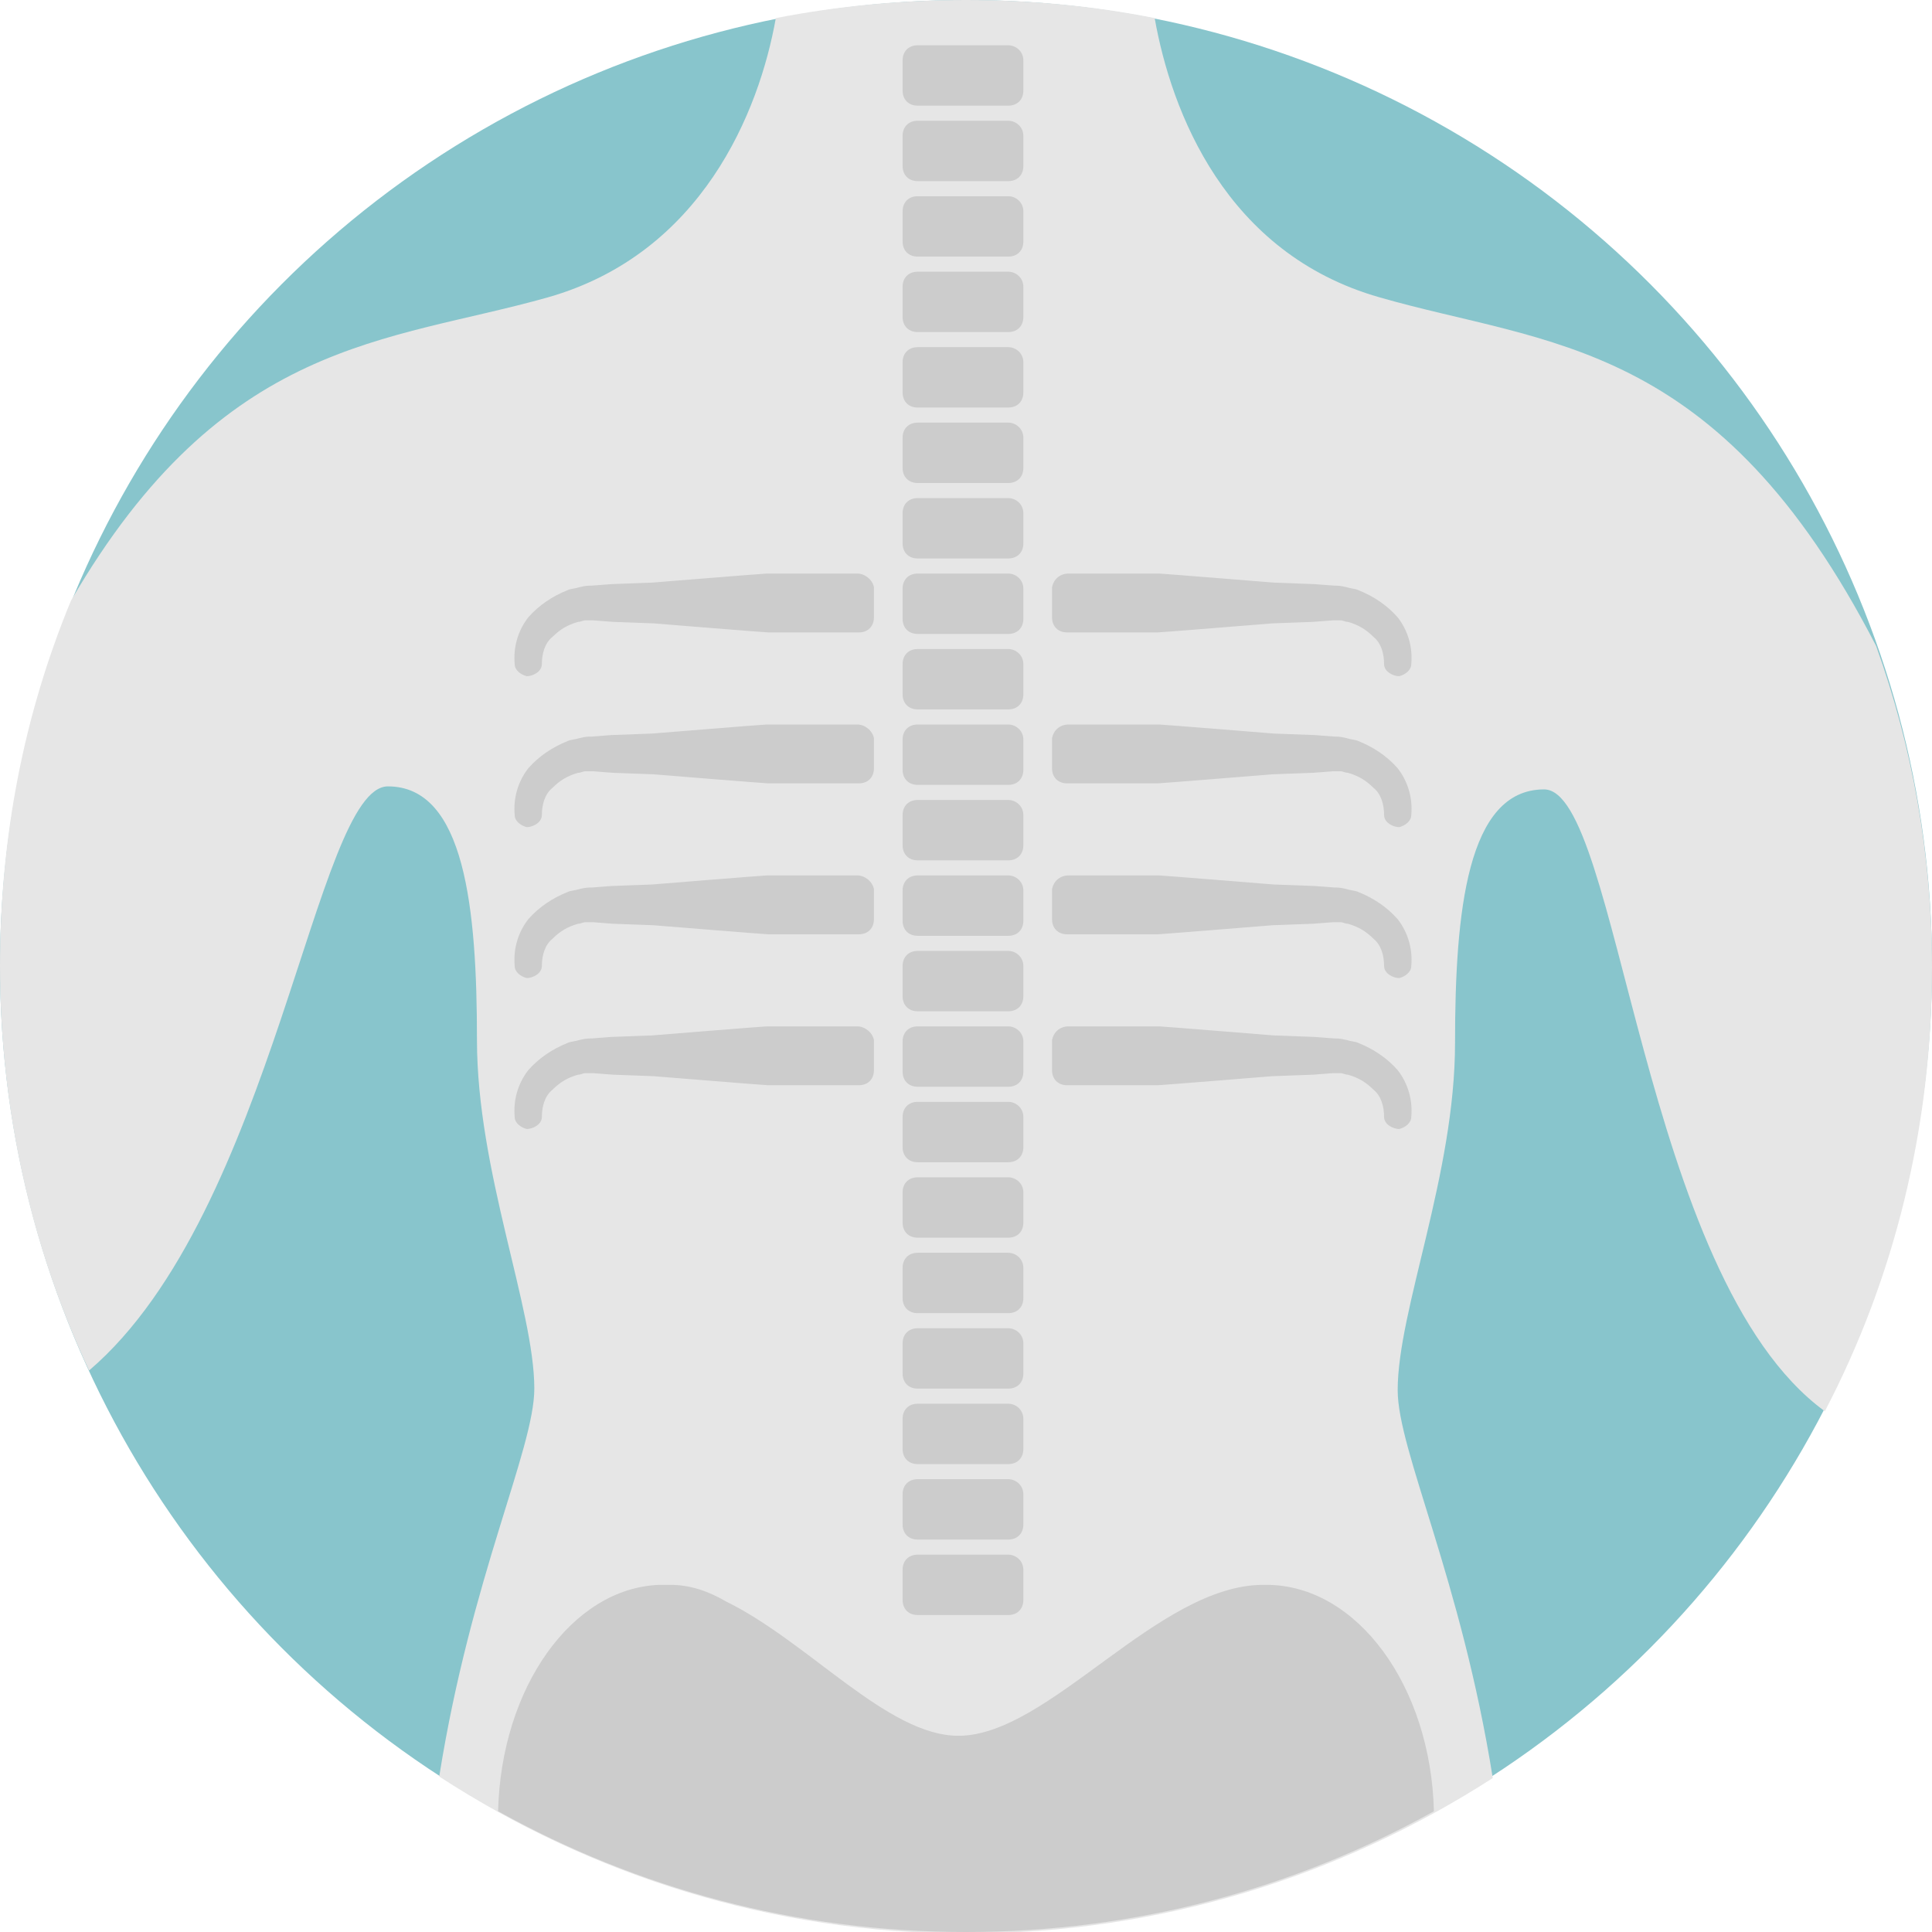 <?xml version="1.0" encoding="utf-8"?>
<!-- Generator: Adobe Illustrator 19.0.0, SVG Export Plug-In . SVG Version: 6.00 Build 0)  -->
<svg version="1.1" id="Layer_1" xmlns="http://www.w3.org/2000/svg" xmlns:xlink="http://www.w3.org/1999/xlink" x="0px" y="0px"
	 viewBox="-241 333 128 128" style="enable-background:new -241 333 128 128;" xml:space="preserve">
<style type="text/css">
	.st0{fill:#88C5CC;}
	.st1{fill:#E6E6E6;}
	.st2{fill:#CCCCCC;}
	.st3{fill:none;}
</style>
<circle class="st0" cx="-177" cy="397" r="64"/>
<path class="st1" d="M-149.6,352.7c-10.2-2.9-13.8-12.3-14.9-18.5c-4-0.8-8.2-1.2-12.5-1.2c-4.3,0-8.5,0.4-12.6,1.2
	c-1.1,6.2-4.9,15.6-15.1,18.5c-10.6,3-21.5,2.7-31.6,20.1c-3.1,7.5-4.7,15.6-4.7,24.2c0,9.6,2.1,18.7,5.9,26.8
	c12.3-10.5,15-38.7,19.8-38.7c5.1,0,5.9,8.1,5.9,16.8c0,8.7,3.8,17.8,3.8,23.1c0,4-4.2,12.5-6.3,25.7c10,6.5,22,10.4,34.9,10.4
	c12.9,0,24.8-3.8,34.9-10.3c-2.1-13.2-6.3-21.7-6.3-25.7c0-5.3,3.8-14.3,3.8-23s0.8-16.8,5.9-16.8c5,0,6.4,32.3,18.6,41.2
	c4.6-8.8,7.1-18.8,7.1-29.4c0-7.5-1.3-14.6-3.7-21.3C-127.2,355.4-138.5,355.9-149.6,352.7z"/>
<path class="st2" d="M-173.2,337v2c0,0.6-0.4,1-1,1h-6c-0.6,0-1-0.4-1-1v-2c0-0.6,0.4-1,1-1h6C-173.7,336-173.2,336.4-173.2,337z
	 M-174.2,341h-6c-0.6,0-1,0.4-1,1v2c0,0.6,0.4,1,1,1h6c0.6,0,1-0.4,1-1v-2C-173.2,341.4-173.7,341-174.2,341z M-174.2,346h-6
	c-0.6,0-1,0.4-1,1v2c0,0.6,0.4,1,1,1h6c0.6,0,1-0.4,1-1v-2C-173.2,346.4-173.7,346-174.2,346z M-174.2,351h-6c-0.6,0-1,0.4-1,1v2
	c0,0.6,0.4,1,1,1h6c0.6,0,1-0.4,1-1v-2C-173.2,351.4-173.7,351-174.2,351z M-174.2,356h-6c-0.6,0-1,0.4-1,1v2c0,0.6,0.4,1,1,1h6
	c0.6,0,1-0.4,1-1v-2C-173.2,356.4-173.7,356-174.2,356z M-174.2,361h-6c-0.6,0-1,0.4-1,1v2c0,0.6,0.4,1,1,1h6c0.6,0,1-0.4,1-1v-2
	C-173.2,361.4-173.7,361-174.2,361z M-174.2,366h-6c-0.6,0-1,0.4-1,1v2c0,0.6,0.4,1,1,1h6c0.6,0,1-0.4,1-1v-2
	C-173.2,366.4-173.7,366-174.2,366z M-174.2,371h-6c-0.6,0-1,0.4-1,1v2c0,0.6,0.4,1,1,1h6c0.6,0,1-0.4,1-1v-2
	C-173.2,371.4-173.7,371-174.2,371z M-174.2,376h-6c-0.6,0-1,0.4-1,1v2c0,0.6,0.4,1,1,1h6c0.6,0,1-0.4,1-1v-2
	C-173.2,376.4-173.7,376-174.2,376z M-174.2,381h-6c-0.6,0-1,0.4-1,1v2c0,0.6,0.4,1,1,1h6c0.6,0,1-0.4,1-1v-2
	C-173.2,381.4-173.7,381-174.2,381z M-174.2,386h-6c-0.6,0-1,0.4-1,1v2c0,0.6,0.4,1,1,1h6c0.6,0,1-0.4,1-1v-2
	C-173.2,386.4-173.7,386-174.2,386z M-174.2,391h-6c-0.6,0-1,0.4-1,1v2c0,0.6,0.4,1,1,1h6c0.6,0,1-0.4,1-1v-2
	C-173.2,391.4-173.7,391-174.2,391z M-174.2,396h-6c-0.6,0-1,0.4-1,1v2c0,0.6,0.4,1,1,1h6c0.6,0,1-0.4,1-1v-2
	C-173.2,396.4-173.7,396-174.2,396z M-174.2,401h-6c-0.6,0-1,0.4-1,1v2c0,0.6,0.4,1,1,1h6c0.6,0,1-0.4,1-1v-2
	C-173.2,401.4-173.7,401-174.2,401z M-174.2,406h-6c-0.6,0-1,0.4-1,1v2c0,0.6,0.4,1,1,1h6c0.6,0,1-0.4,1-1v-2
	C-173.2,406.4-173.7,406-174.2,406z M-174.2,411h-6c-0.6,0-1,0.4-1,1v2c0,0.6,0.4,1,1,1h6c0.6,0,1-0.4,1-1v-2
	C-173.2,411.4-173.7,411-174.2,411z M-174.2,416h-6c-0.6,0-1,0.4-1,1v2c0,0.6,0.4,1,1,1h6c0.6,0,1-0.4,1-1v-2
	C-173.2,416.4-173.7,416-174.2,416z M-174.2,421h-6c-0.6,0-1,0.4-1,1v2c0,0.6,0.4,1,1,1h6c0.6,0,1-0.4,1-1v-2
	C-173.2,421.4-173.7,421-174.2,421z M-174.2,426h-6c-0.6,0-1,0.4-1,1v2c0,0.6,0.4,1,1,1h6c0.6,0,1-0.4,1-1v-2
	C-173.2,426.4-173.7,426-174.2,426z M-174.2,431h-6c-0.6,0-1,0.4-1,1v2c0,0.6,0.4,1,1,1h6c0.6,0,1-0.4,1-1v-2
	C-173.2,431.4-173.7,431-174.2,431z M-174.2,436h-6c-0.6,0-1,0.4-1,1v2c0,0.6,0.4,1,1,1h6c0.6,0,1-0.4,1-1v-2
	C-173.2,436.4-173.7,436-174.2,436z"/>
<path class="st2" d="M-184.2,391h-6c-0.2,0-7.6,0.6-7.6,0.6l-2.7,0.1l-1.3,0.1c-0.2,0-0.4,0-0.8,0.1c-0.3,0.1-0.6,0.1-0.8,0.2
	c-1,0.4-1.9,1-2.6,1.8c-0.7,0.9-1,2-0.9,3.1c0,0.4,0.4,0.7,0.8,0.8c0.4,0,1-0.3,1-0.8v0c0-0.7,0.2-1.4,0.7-1.8c0.5-0.5,1-0.8,1.7-1
	c0.2,0,0.3-0.1,0.5-0.1l0.5,0l1.3,0.1l2.7,0.1c0,0,7.4,0.6,7.6,0.6h3h0.2h2.8c0.6,0,1-0.4,1-1v-2C-183.2,391.4-183.7,391-184.2,391z
	"/>
<path class="st2" d="M-184.2,401h-6c-0.2,0-7.6,0.6-7.6,0.6l-2.7,0.1l-1.3,0.1c-0.2,0-0.4,0-0.8,0.1c-0.3,0.1-0.6,0.1-0.8,0.2
	c-1,0.4-1.9,1-2.6,1.8c-0.7,0.9-1,2-0.9,3.1c0,0.4,0.4,0.7,0.8,0.8c0.4,0,1-0.3,1-0.8v0c0-0.7,0.2-1.4,0.7-1.8c0.5-0.5,1-0.8,1.7-1
	c0.2,0,0.3-0.1,0.5-0.1l0.5,0l1.3,0.1l2.7,0.1c0,0,7.4,0.6,7.6,0.6h3h0.2h2.8c0.6,0,1-0.4,1-1v-2C-183.2,401.4-183.7,401-184.2,401z
	"/>
<path class="st2" d="M-184.2,381h-6c-0.2,0-7.6,0.6-7.6,0.6l-2.7,0.1l-1.3,0.1c-0.2,0-0.4,0-0.8,0.1c-0.3,0.1-0.6,0.1-0.8,0.2
	c-1,0.4-1.9,1-2.6,1.8c-0.7,0.9-1,2-0.9,3.1c0,0.4,0.4,0.7,0.8,0.8c0.4,0,1-0.3,1-0.8v0c0-0.7,0.2-1.4,0.7-1.8c0.5-0.5,1-0.8,1.7-1
	c0.2,0,0.3-0.1,0.5-0.1l0.5,0l1.3,0.1l2.7,0.1c0,0,7.4,0.6,7.6,0.6h3h0.2h2.8c0.6,0,1-0.4,1-1v-2C-183.2,381.4-183.7,381-184.2,381z
	"/>
<path class="st2" d="M-184.2,371h-6c-0.2,0-7.6,0.6-7.6,0.6l-2.7,0.1l-1.3,0.1c-0.2,0-0.4,0-0.8,0.1c-0.3,0.1-0.6,0.1-0.8,0.2
	c-1,0.4-1.9,1-2.6,1.8c-0.7,0.9-1,2-0.9,3.1c0,0.4,0.4,0.7,0.8,0.8c0.4,0,1-0.3,1-0.8v0c0-0.7,0.2-1.4,0.7-1.8c0.5-0.5,1-0.8,1.7-1
	c0.2,0,0.3-0.1,0.5-0.1l0.5,0l1.3,0.1l2.7,0.1c0,0,7.4,0.6,7.6,0.6h3h0.2h2.8c0.6,0,1-0.4,1-1v-2C-183.2,371.4-183.7,371-184.2,371z
	"/>
<path class="st2" d="M-170.2,391h6c0.2,0,7.6,0.6,7.6,0.6l2.7,0.1l1.3,0.1c0.2,0,0.4,0,0.8,0.1c0.3,0.1,0.6,0.1,0.8,0.2
	c1,0.4,1.9,1,2.6,1.8c0.7,0.9,1,2,0.9,3.1c0,0.4-0.4,0.7-0.8,0.8c-0.4,0-1-0.3-1-0.8v0c0-0.7-0.2-1.4-0.7-1.8c-0.5-0.5-1-0.8-1.7-1
	c-0.2,0-0.3-0.1-0.5-0.1l-0.5,0l-1.3,0.1l-2.7,0.1c0,0-7.4,0.6-7.6,0.6h-3h-0.2h-2.8c-0.6,0-1-0.4-1-1v-2
	C-171.2,391.4-170.8,391-170.2,391z"/>
<path class="st2" d="M-170.2,401h6c0.2,0,7.6,0.6,7.6,0.6l2.7,0.1l1.3,0.1c0.2,0,0.4,0,0.8,0.1c0.3,0.1,0.6,0.1,0.8,0.2
	c1,0.4,1.9,1,2.6,1.8c0.7,0.9,1,2,0.9,3.1c0,0.4-0.4,0.7-0.8,0.8c-0.4,0-1-0.3-1-0.8v0c0-0.7-0.2-1.4-0.7-1.8c-0.5-0.5-1-0.8-1.7-1
	c-0.2,0-0.3-0.1-0.5-0.1l-0.5,0l-1.3,0.1l-2.7,0.1c0,0-7.4,0.6-7.6,0.6h-3h-0.2h-2.8c-0.6,0-1-0.4-1-1v-2
	C-171.2,401.4-170.8,401-170.2,401z"/>
<path class="st2" d="M-170.2,381h6c0.2,0,7.6,0.6,7.6,0.6l2.7,0.1l1.3,0.1c0.2,0,0.4,0,0.8,0.1c0.3,0.1,0.6,0.1,0.8,0.2
	c1,0.4,1.9,1,2.6,1.8c0.7,0.9,1,2,0.9,3.1c0,0.4-0.4,0.7-0.8,0.8c-0.4,0-1-0.3-1-0.8v0c0-0.7-0.2-1.4-0.7-1.8c-0.5-0.5-1-0.8-1.7-1
	c-0.2,0-0.3-0.1-0.5-0.1l-0.5,0l-1.3,0.1l-2.7,0.1c0,0-7.4,0.6-7.6,0.6h-3h-0.2h-2.8c-0.6,0-1-0.4-1-1v-2
	C-171.2,381.4-170.8,381-170.2,381z"/>
<path class="st2" d="M-170.2,371h6c0.2,0,7.6,0.6,7.6,0.6l2.7,0.1l1.3,0.1c0.2,0,0.4,0,0.8,0.1c0.3,0.1,0.6,0.1,0.8,0.2
	c1,0.4,1.9,1,2.6,1.8c0.7,0.9,1,2,0.9,3.1c0,0.4-0.4,0.7-0.8,0.8c-0.4,0-1-0.3-1-0.8v0c0-0.7-0.2-1.4-0.7-1.8c-0.5-0.5-1-0.8-1.7-1
	c-0.2,0-0.3-0.1-0.5-0.1l-0.5,0l-1.3,0.1l-2.7,0.1c0,0-7.4,0.6-7.6,0.6h-3h-0.2h-2.8c-0.6,0-1-0.4-1-1v-2
	C-171.2,371.4-170.8,371-170.2,371z"/>
<path class="st2" d="M-157.1,438c0,0-0.2,0-0.2,0v0c-7,0-14.2,10-20.2,10c-4.7,0-9.9-6.2-15.4-8.9c-1.2-0.7-2.4-1.1-3.7-1.1
	c0,0,0,0,0,0c-0.1,0-0.3,0-0.4,0c0,0-0.1,0-0.1,0c-0.1,0-0.1,0-0.2,0v0c-5.8,0.2-10.5,6.8-10.7,15c9.2,5.1,19.7,8,31,8
	s21.8-2.9,31-8C-146.2,444.7-151.1,438-157.1,438z"/>
<circle class="st3" cx="-177" cy="397" r="64"/>
</svg>
